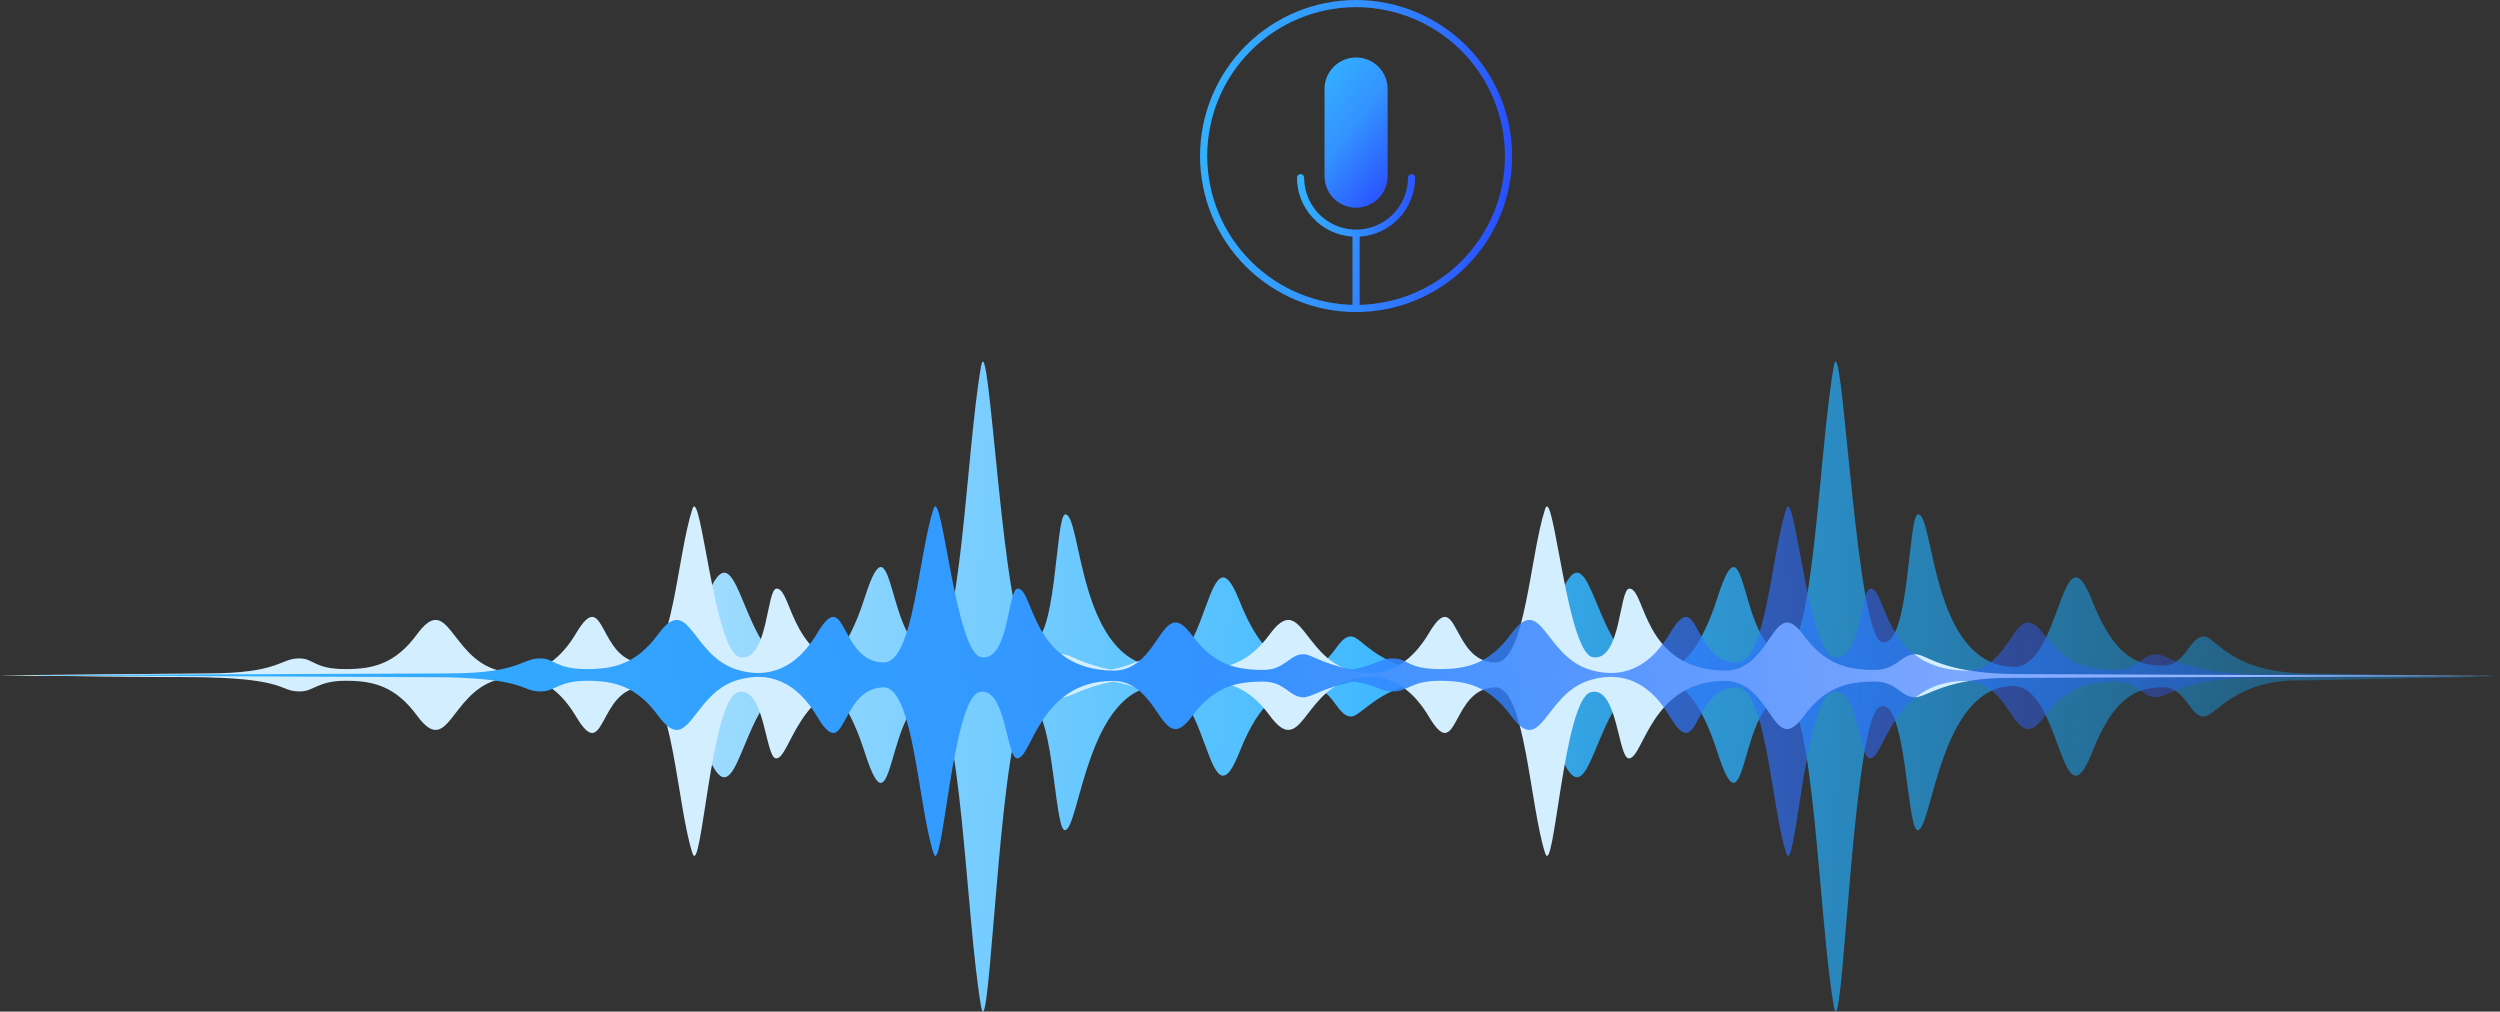 <svg xmlns="http://www.w3.org/2000/svg" xmlns:xlink="http://www.w3.org/1999/xlink" width="641.649" height="259.631" viewBox="0 0 641.649 259.631">
  <rect x="0" y="0" width="641.649" height="259.631" fill="#333333" stroke="none"/>
  <defs>
    <linearGradient id="linear-gradient" x1="0.5" x2="0.5" y2="1" gradientUnits="objectBoundingBox">
      <stop offset="0" stop-color="#33b3ff"/>
      <stop offset="0.459" stop-color="#3392ff"/>
      <stop offset="1" stop-color="#2848ff"/>
    </linearGradient>
    <clipPath id="clip-path">
      <path id="패스_85172" data-name="패스 85172" d="M470.646,1.281c-3.884,22.148-5.116,73.22-12.731,73.22-11.5,0-9.533-37.622-17.111-13.927-6.518,20.381-14.615,20.662-20.472,17.417C408.487,71.428,407.994,40.766,400,61c-5.623,14.224-11.333,16.657-18.315,16.657-8.087,0-8.15-4.962-11.754-5.1-3.52-.13-4.512,3.165-10.638,5.328-7.965-2.8-10.371-7.335-12.553-7.335-3.606,0-4.668,7.492-10.314,7.492-6.982,0-12.692-2.434-18.315-16.658-4.825-12.2-6.687-3.347-10.145,5.509-2.274,5.826-5.239,11.651-10.191,11.483-21.1-.711-20.144-39.16-24.349-39.16-2.645,0-2.1,34.747-9.337,32.778-6.715-1.827-10.133-83.086-12.3-70.718C247.9,23.429,246.666,74.5,239.051,74.5c-11.5,0-9.533-37.622-17.111-13.927-6.519,20.381-14.615,20.662-20.473,17.417C189.623,71.428,189.13,40.766,181.132,61c-5.623,14.224-11.333,16.657-18.315,16.657-8.087,0-8.151-4.962-11.755-5.1-5.222-.193-4.862,7.158-24,7.158L0,80.579l127.065.976c21.057,1.05,18.653,6.786,24,6.768,3.606-.012,4.508-5.1,11.755-5.1,6.981,0,12.692,2.433,18.315,16.657,8,20.233,8.492-10.43,20.335-16.992,5.858-3.245,13.954-2.964,20.473,17.417,7.578,23.7,5.613-13.927,17.111-13.927,7.615,0,8.806,56.271,12.731,79.034.165.955.33,1.4.5,1.414h.009c2.186-.093,4.742-74.947,11.23-78.153,6.874-3.4,6.962,31.608,9.783,31.608,3.724,0,5.647-36.862,24.469-37,4.918-.036,7.877,5.733,10.145,11.5,3.488,8.876,5.343,17.751,10.191,5.49,5.622-14.224,11.333-16.657,18.315-16.657,5.645,0,6.708,7.492,10.314,7.492,2.162,0,5.332-4.821,13.034-7.51,6.471,2.033,6.488,4.735,10.158,4.723,3.605-.012,4.508-5.1,11.754-5.1,6.982,0,12.692,2.433,18.315,16.657,8,20.233,8.491-10.43,20.336-16.992,5.857-3.245,13.954-2.964,20.472,17.417,7.579,23.7,5.613-13.927,17.111-13.927,7.615,0,8.806,56.271,12.731,79.034.165.955.331,1.4.5,1.414h.009c2.186-.093,4.742-74.947,11.23-78.153,6.874-3.4,6.962,31.608,9.783,31.608,3.724,0,5.646-36.862,24.47-37,4.918-.036,7.876,5.733,10.143,11.5,3.488,8.876,5.345,17.751,10.191,5.49,5.622-14.224,11.333-16.657,18.315-16.657,5.645,0,6.708,7.492,10.314,7.492,3.073,0,8.139-9.757,25.439-9.258l50.61-.979-50.61-.858c-18.862-.46-22.366-9.461-25.439-9.461-3.606,0-4.668,7.492-10.314,7.492-6.981,0-12.692-2.434-18.315-16.658-4.824-12.2-6.686-3.347-10.144,5.509-2.275,5.826-5.238,11.651-10.19,11.483-21.106-.711-20.145-39.16-24.35-39.16-2.644,0-2.1,34.747-9.337,32.778-6.24-1.7-9.634-72-11.824-72-.167,0-.326.406-.48,1.281" transform="translate(0 0)" fill="none"/>
    </clipPath>
    <linearGradient id="linear-gradient-4" x1="1" y1="1.018" x2="0.001" y2="1" gradientUnits="objectBoundingBox">
      <stop offset="0" stop-color="#00a2ff" stop-opacity="0.2"/>
      <stop offset="0.453" stop-color="#3eb8ff"/>
      <stop offset="1" stop-color="#fff"/>
    </linearGradient>
    <clipPath id="clip-path-2">
      <path id="패스_85173" data-name="패스 85173" d="M396.558,52.864c-3.884,11.907-5.116,39.367-12.731,39.367-11.5,0-9.533-20.227-17.111-7.488C360.2,95.7,352.1,95.852,346.244,94.108c-11.844-3.528-12.338-20.013-20.335-9.136-5.622,7.647-11.333,8.955-18.315,8.955-8.087,0-8.15-2.668-11.755-2.739-3.521-.071-4.512,1.7-10.638,2.865-7.965-1.5-10.371-3.943-12.553-3.943-3.606,0-4.669,4.028-10.314,4.028-6.982,0-12.692-1.308-18.316-8.956-4.824-6.562-6.686-1.8-10.144,2.962-2.274,3.132-5.239,6.264-10.191,6.174-21.1-.383-20.144-21.056-24.349-21.056-2.645,0-2.1,18.683-9.338,17.624-6.715-.983-10.133-44.672-12.3-38.021-3.884,11.907-5.117,39.367-12.731,39.367-11.5,0-9.533-20.227-17.111-7.488-6.519,10.959-14.615,11.109-20.473,9.364-11.844-3.528-12.337-20.013-20.335-9.136-5.623,7.647-11.333,8.955-18.316,8.955-8.087,0-8.15-2.668-11.755-2.739-5.223-.1-4.862,3.849-24,3.849L0,95.524l52.978.5c21.057.564,18.653,3.649,24,3.639,3.606-.006,4.508-2.739,11.755-2.739,6.982,0,12.692,1.308,18.316,8.956,8,10.877,8.492-5.608,20.335-9.136,5.858-1.744,13.954-1.593,20.473,9.364,7.578,12.74,5.613-7.487,17.111-7.487,7.614,0,8.806,30.253,12.731,42.492,2.317,7.227,4.742-39.4,11.737-41.259,6.873-1.826,6.961,16.994,9.783,16.994,3.725,0,5.647-19.818,24.469-19.895,4.918-.02,7.877,3.082,10.144,6.184,3.488,4.772,5.344,9.544,10.191,2.952,5.623-7.648,11.333-8.956,18.316-8.956,5.645,0,6.708,4.028,10.314,4.028,2.162,0,5.331-2.591,13.034-4.037,6.471,1.093,6.488,2.545,10.158,2.539,3.605-.006,4.508-2.739,11.755-2.739,6.981,0,12.692,1.308,18.315,8.956,8,10.877,8.492-5.608,20.335-9.136C352.1,95,360.2,95.151,366.716,106.108c7.579,12.74,5.613-7.487,17.111-7.487,7.615,0,8.806,30.253,12.731,42.492,2.317,7.227,4.743-39.4,11.737-41.259,6.875-1.826,6.962,16.994,9.784,16.994,3.724,0,5.645-19.818,24.469-19.895,4.918-.02,7.876,3.082,10.144,6.184,3.488,4.772,5.344,9.544,10.191,2.952,5.623-7.648,11.333-8.956,18.315-8.956,5.645,0,6.708,4.028,10.314,4.028,3.073,0,8.139-5.246,25.439-4.977l124.237-.5L516.951,95.2c-18.862-.247-22.366-5.087-25.439-5.087-3.606,0-4.668,4.028-10.314,4.028-6.981,0-12.692-1.308-18.315-8.956-4.825-6.562-6.687-1.8-10.144,2.962-2.275,3.132-5.239,6.264-10.191,6.174C421.442,93.934,422.4,73.262,418.2,73.262c-2.644,0-2.1,18.683-9.337,17.624-6.24-.914-9.635-38.709-11.824-38.71-.167,0-.326.218-.48.688" transform="translate(0 -52.176)" fill="none"/>
    </clipPath>
    <linearGradient id="linear-gradient-5" y1="1.328" x2="0.001" y2="1.328" gradientUnits="objectBoundingBox">
      <stop offset="0" stop-color="#00a2ff"/>
      <stop offset="0.508" stop-color="#00a2ff"/>
      <stop offset="0.556" stop-color="#21aeff"/>
      <stop offset="0.64" stop-color="#56c1ff"/>
      <stop offset="0.722" stop-color="#82d1ff"/>
      <stop offset="0.801" stop-color="#a5ddff"/>
      <stop offset="0.876" stop-color="#bde6ff"/>
      <stop offset="0.944" stop-color="#ccecff"/>
      <stop offset="1" stop-color="#d2eeff"/>
    </linearGradient>
    <clipPath id="clip-path-3">
      <path id="패스_85174" data-name="패스 85174" d="M458.435,52.864c-3.884,11.907-5.117,39.367-12.731,39.367-11.5,0-9.533-20.227-17.112-7.488-6.519,10.959-14.615,11.109-20.473,9.364-11.844-3.528-12.337-20.013-20.335-9.136-5.623,7.647-11.333,8.955-18.315,8.955-8.087,0-8.15-2.668-11.755-2.739-3.52-.071-4.512,1.7-10.637,2.865-7.966-1.5-10.371-3.943-12.554-3.943-3.605,0-4.668,4.028-10.313,4.028-6.981,0-12.692-1.308-18.315-8.956-4.825-6.562-6.687-1.8-10.145,2.962-2.274,3.132-5.239,6.264-10.191,6.174-21.105-.383-20.144-21.056-24.349-21.056-2.644,0-2.1,18.683-9.337,17.624-6.715-.983-10.134-44.672-12.3-38.021-3.884,11.907-5.116,39.367-12.731,39.367-11.5,0-9.533-20.227-17.112-7.488-6.518,10.959-14.614,11.109-20.472,9.364-11.844-3.528-12.337-20.013-20.335-9.136-5.623,7.647-11.333,8.955-18.315,8.955-8.088,0-8.151-2.668-11.755-2.739-5.223-.1-4.862,3.849-24,3.849L0,95.5l114.853.525c21.057.564,18.654,3.649,24,3.639,3.605-.006,4.509-2.739,11.755-2.739,6.981,0,12.692,1.308,18.315,8.956,8,10.877,8.491-5.608,20.335-9.136,5.858-1.744,13.954-1.593,20.472,9.364,7.579,12.74,5.613-7.487,17.112-7.487,7.615,0,8.806,30.253,12.731,42.492,2.317,7.227,4.743-39.4,11.737-41.259,6.873-1.826,6.962,16.994,9.783,16.994,3.724,0,5.646-19.818,24.469-19.895,4.919-.02,7.876,3.082,10.145,6.184,3.488,4.772,5.344,9.544,10.191,2.952,5.622-7.648,11.333-8.956,18.315-8.956,5.645,0,6.708,4.028,10.313,4.028,2.163,0,5.332-2.591,13.034-4.037,6.471,1.093,6.488,2.545,10.157,2.539,3.606-.006,4.509-2.739,11.755-2.739,6.982,0,12.692,1.308,18.315,8.956,8,10.877,8.491-5.608,20.335-9.136,5.858-1.744,13.954-1.593,20.473,9.364,7.579,12.74,5.612-7.487,17.112-7.487,7.614,0,8.806,30.253,12.731,42.492,2.317,7.227,4.742-39.4,11.737-41.259,6.874-1.826,6.962,16.994,9.784,16.994,3.724,0,5.646-19.818,24.469-19.895,4.918-.02,7.876,3.082,10.144,6.184,3.488,4.772,5.344,9.544,10.191,2.952,5.622-7.648,11.333-8.956,18.315-8.956,5.644,0,6.708,4.028,10.312,4.028,3.073,0,8.139-5.246,25.44-4.977l62.362-.506L578.826,95.2c-18.862-.247-22.366-5.087-25.44-5.087-3.6,0-4.668,4.028-10.312,4.028-6.982,0-12.693-1.308-18.315-8.956-4.825-6.562-6.687-1.8-10.144,2.962-2.274,3.132-5.239,6.264-10.191,6.174-21.106-.383-20.144-21.056-24.349-21.056-2.644,0-2.1,18.683-9.338,17.624-6.24-.914-9.633-38.709-11.823-38.71-.166,0-.326.218-.479.688" transform="translate(0 -52.176)" fill="none"/>
    </clipPath>
    <linearGradient id="linear-gradient-6" x1="0.047" y1="0.668" x2="0.971" y2="0.654" gradientUnits="objectBoundingBox">
      <stop offset="0" stop-color="#33b3ff"/>
      <stop offset="0.459" stop-color="#3392ff"/>
      <stop offset="1" stop-color="#2848ff" stop-opacity="0.2"/>
    </linearGradient>
    <clipPath id="clip-path-4">
      <path id="패스_85408" data-name="패스 85408" d="M17.513,16.337V38.709a8.1,8.1,0,0,0,16.19,0V16.337a8.1,8.1,0,1,0-16.19,0" transform="translate(-17.513 -8.241)" fill="url(#linear-gradient)"/>
    </clipPath>
    <clipPath id="clip-path-5">
      <path id="패스_85409" data-name="패스 85409" d="M42.127,25.411a13.323,13.323,0,1,1-26.646,0,.921.921,0,0,0-1.843,0A15.173,15.173,0,0,0,27.881,40.532V58.983h1.845V40.532A15.174,15.174,0,0,0,43.969,25.411a.921.921,0,0,0-1.843,0" transform="translate(-13.638 -24.491)" fill="url(#linear-gradient)"/>
    </clipPath>
    <clipPath id="clip-path-6">
      <path id="패스_85410" data-name="패스 85410" d="M1.845,40.051a38.207,38.207,0,1,1,38.2,38.2,38.251,38.251,0,0,1-38.2-38.2M40.05,0A40.05,40.05,0,1,0,80.1,40.051,40.1,40.1,0,0,0,40.05,0Z" fill="url(#linear-gradient)"/>
    </clipPath>
  </defs>
  <g id="그룹_27680" data-name="그룹 27680" transform="translate(-872 -1231.899)">
    <g id="그룹_27673" data-name="그룹 27673" transform="translate(15)">
      <g id="그룹_27109" data-name="그룹 27109" transform="translate(857 1324.697)">
        <g id="그룹_27104" data-name="그룹 27104" transform="translate(0 0)" style="isolation: isolate">
          <g id="그룹_27103" data-name="그룹 27103" clip-path="url(#clip-path)">
            <rect id="사각형_28722" data-name="사각형 28722" width="641.649" height="177.921" transform="translate(0 -11.088)" fill="url(#linear-gradient-4)"/>
          </g>
        </g>
        <g id="그룹_27106" data-name="그룹 27106" transform="translate(0 37.181)">
          <g id="그룹_27105" data-name="그룹 27105" clip-path="url(#clip-path-2)">
            <rect id="사각형_28723" data-name="사각형 28723" width="641.188" height="102.125" transform="translate(0 -5.962)" fill="url(#linear-gradient-5)"/>
          </g>
        </g>
        <g id="그룹_27108" data-name="그룹 27108" transform="translate(0 37.181)">
          <g id="그룹_27107" data-name="그룹 27107" clip-path="url(#clip-path-3)">
            <rect id="사각형_28724" data-name="사각형 28724" width="641.188" height="102.125" transform="translate(9.85 -6.214)" fill="url(#linear-gradient-6)"/>
          </g>
        </g>
      </g>
      <g id="그룹_27219" data-name="그룹 27219" transform="translate(1165 1231.899)">
        <g id="그룹_27214" data-name="그룹 27214" transform="translate(31.955 15.037)">
          <g id="그룹_27213" data-name="그룹 27213" clip-path="url(#clip-path-4)">
            <rect id="사각형_28748" data-name="사각형 28748" width="40.217" height="36.748" transform="matrix(0.625, -0.78, 0.78, 0.625, -18.818, 23.484)" fill="url(#linear-gradient)"/>
          </g>
        </g>
        <g id="그룹_27216" data-name="그룹 27216" transform="translate(24.885 44.688)">
          <g id="그룹_27215" data-name="그룹 27215" clip-path="url(#clip-path-5)">
            <rect id="사각형_28749" data-name="사각형 28749" width="37.559" height="33.871" transform="matrix(0.108, -0.994, 0.994, 0.108, -3.695, 34.091)" fill="url(#linear-gradient)"/>
          </g>
        </g>
        <g id="그룹_27218" data-name="그룹 27218">
          <g id="그룹_27217" data-name="그룹 27217" clip-path="url(#clip-path-6)">
            <rect id="사각형_28750" data-name="사각형 28750" width="88.265" height="88.265" transform="translate(-8.58 79.171) rotate(-83.815)" fill="url(#linear-gradient)"/>
          </g>
        </g>
      </g>
    </g>
  </g>
</svg>
